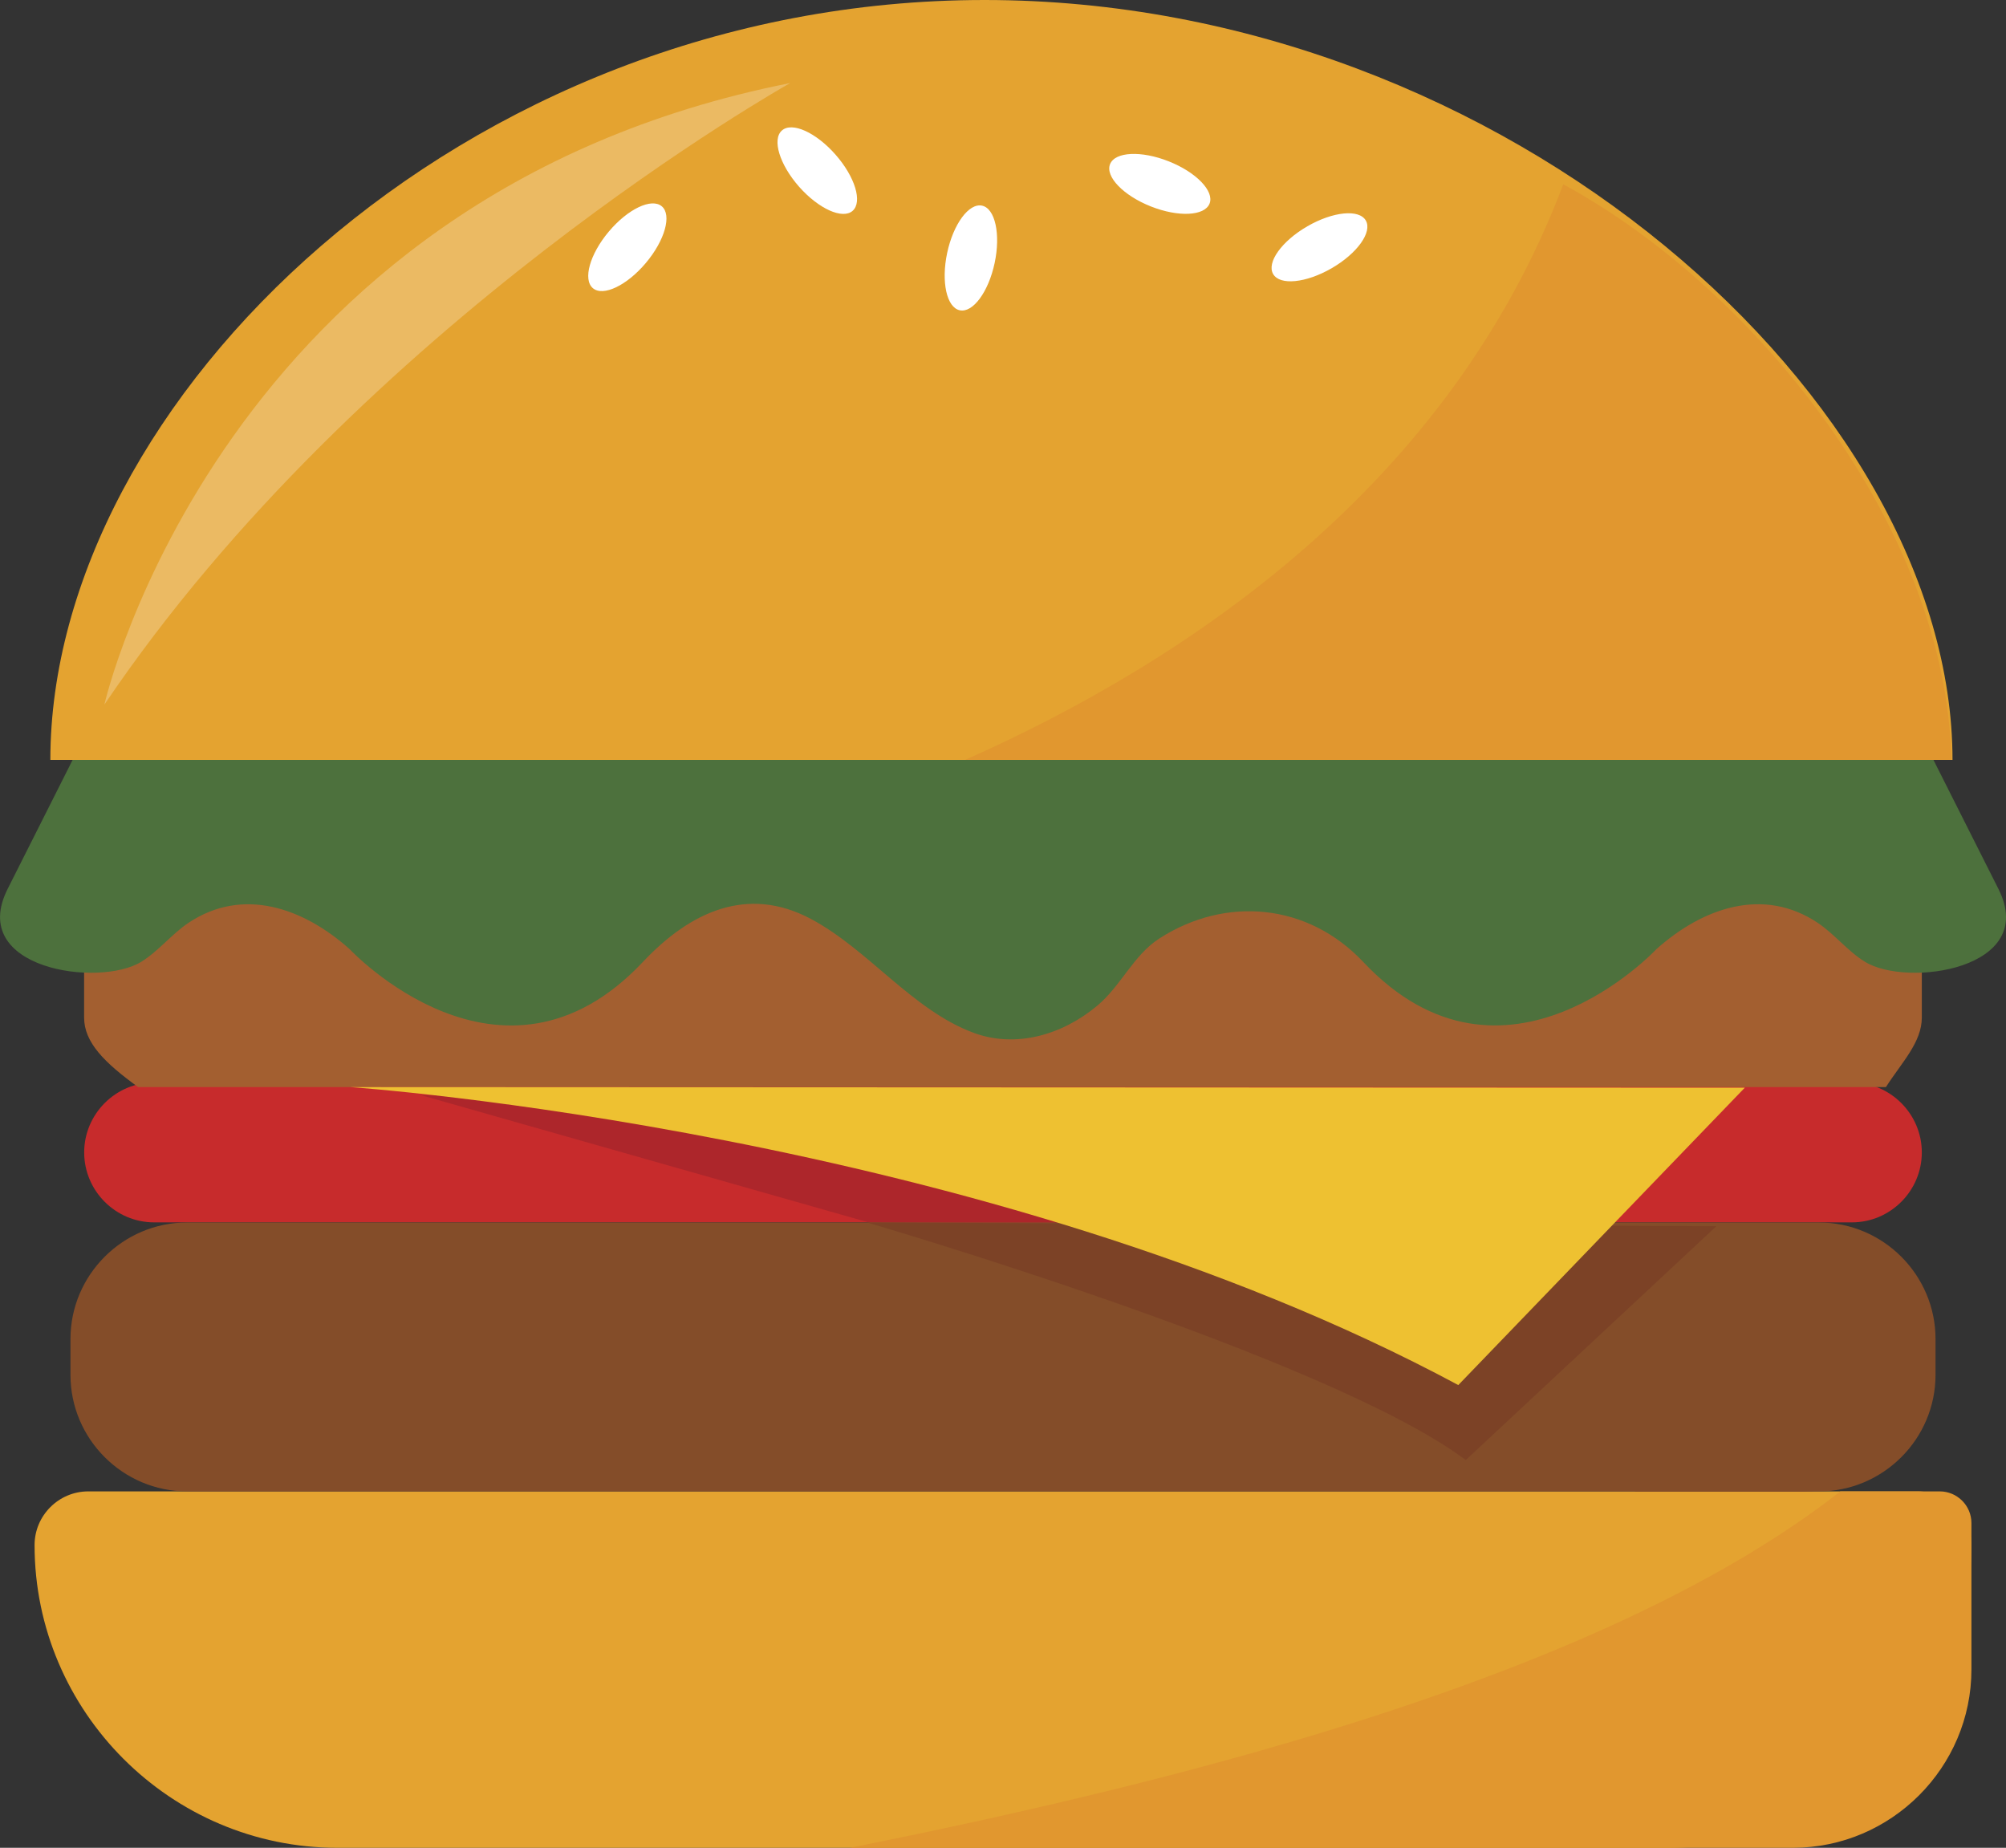 <?xml version="1.0" encoding="utf-8"?>
<!-- Generator: Adobe Illustrator 24.0.1, SVG Export Plug-In . SVG Version: 6.00 Build 0)  -->
<svg version="1.1" xmlns="http://www.w3.org/2000/svg" xmlns:xlink="http://www.w3.org/1999/xlink" x="0px" y="0px"
	 viewBox="0 0 300 276.33" style="enable-background:new 0 0 300 276.33;" xml:space="preserve">
<rect x="0" y="0" width="300" height="276.33" fill="#333333" stroke="none"/>
<style type="text/css">
	.st0{fill:#E4A330;}
	.st1{fill:#E1972F;}
	.st2{fill:#C72B2C;}
	.st3{fill:#7C4226;}
	.st4{fill:#A35F30;}
	.st5{fill:#4D713D;}
	.st6{fill:#FFFFFF;}
	.st7{fill:#AD262B;}
	.st8{fill:#844D29;}
	.st9{fill:#EEC131;}
	.st10{fill:#EBBA63;}
</style>
<g id="BG">
</g>
<g id="Object">
	<g>
		<g>
			<path class="st0" d="M249.56,276.33H50.44c-24.9,0-45.27-20.37-45.27-45.27v0c0-4.42,3.61-8.03,8.03-8.03h273.6
				c4.42,0,8.03,3.61,8.03,8.03v0C294.83,255.96,274.46,276.33,249.56,276.33z"/>
			<path class="st1" d="M294.83,249.65v-21.89c0-2.6-2.13-4.73-4.73-4.73h-14.87c-34.18,26.75-94.74,42.63-148.13,53.3h141.04
				C282.82,276.33,294.83,264.32,294.83,249.65z"/>
		</g>
		<path class="st2" d="M276.95,161.88H23.05c-5.76,0-10.46,4.71-10.46,10.46v0c0,5.76,4.71,10.46,10.46,10.46h253.9
			c5.76,0,10.46-4.71,10.46-10.46v0C287.41,166.59,282.7,161.88,276.95,161.88z"/>
		<path class="st3" d="M244.46,223.03h25.43c9.32,0,16.94-7.62,16.94-16.94v-6.34c0-6-3.17-11.28-7.91-14.3
			C273.65,202.88,256.63,215.76,244.46,223.03z"/>
		<path class="st4" d="M282.04,162.57H20.66c-5.05-3.66-8.08-6.69-8.08-10.39v-27.56c0-3.7,3.03-6.73,6.73-6.73h261.37
			c3.7,0,6.73,3.03,6.73,6.73v27.56C287.41,155.88,284.39,158.9,282.04,162.57z"/>
		<path class="st5" d="M298.87,132.94c-0.04-0.07-11.77-23.37-11.77-23.37H157.83h-15.66H12.91c0,0-11.74,23.3-11.77,23.37
			c-6.03,11.98,13.66,14.79,19.99,10.89c2.58-1.59,4.53-4.13,7.04-5.81c8.14-5.45,17.2-2.26,24.13,3.93c0,0,22.73,24.34,43.84,1.91
			c7.05-7.49,15.63-11.51,25.15-6.43c8.62,4.6,15.15,13.62,24.31,17.02c6.33,2.35,13.3,0.31,18.53-4.08
			c3.52-2.95,5.38-7.52,9.23-10.01c9.97-6.43,22.25-5.28,30.52,3.5c21.11,22.42,43.84-1.92,43.84-1.92
			c6.93-6.19,15.99-9.37,24.13-3.93c2.51,1.68,4.45,4.21,7.04,5.81C285.2,147.74,304.9,144.92,298.87,132.94z"/>
		<path class="st0" d="M7.53,113.64L7.53,113.64C7.53,60.12,69.01,0,147.24,0h0C225.47,0,292,60.12,292,113.64v0H7.53z"/>
		<path class="st1" d="M233.79,27.56c-16.98,44.96-56.03,71.23-89.46,86.08h147.49C291.18,79.21,262.87,43.39,233.79,27.56z"/>
		<g>
			<path class="st6" d="M96.6,39.31c-2.84,3.38-6.39,5.08-7.93,3.79c-1.53-1.29-0.47-5.08,2.37-8.46c2.84-3.38,6.39-5.08,7.93-3.79
				C100.5,32.14,99.44,35.93,96.6,39.31z"/>
			<path class="st6" d="M199.14,40.12c-3.83,2.21-7.74,2.6-8.74,0.86c-1-1.73,1.29-4.93,5.12-7.14c3.83-2.21,7.74-2.6,8.74-0.86
				C205.26,34.71,202.97,37.91,199.14,40.12z"/>
			
				<ellipse transform="matrix(0.208 -0.978 0.978 0.208 77.259 172.597)" class="st6" cx="145.24" cy="38.58" rx="8" ry="3.63"/>
			<path class="st6" d="M124.95,23.12c2.92,3.32,4.07,7.08,2.56,8.41c-1.5,1.32-5.09-0.3-8.01-3.61c-2.92-3.32-4.07-7.08-2.56-8.41
				C118.45,18.18,122.03,19.8,124.95,23.12z"/>
			<path class="st6" d="M174.79,24.13c4.11,1.63,6.84,4.46,6.1,6.32c-0.74,1.86-4.67,2.05-8.78,0.42c-4.11-1.63-6.84-4.46-6.1-6.32
				C166.76,22.68,170.69,22.5,174.79,24.13z"/>
		</g>
		<path class="st7" d="M62.91,163.76l72,20.47h44.6C179.51,184.23,136.18,164.54,62.91,163.76z"/>
		<path class="st8" d="M272.04,223.03H27.96c-9.58,0-17.42-7.84-17.42-17.42v-5.37c0-9.58,7.84-17.42,17.42-17.42h244.08
			c9.58,0,17.42,7.84,17.42,17.42v5.37C289.46,215.19,281.62,223.03,272.04,223.03z"/>
		<path class="st3" d="M129.64,182.81c0,0,68.87,20.05,89.57,35.53l37.47-34.96L129.64,182.81z"/>
		<path class="st9" d="M218.09,207.13l42.85-44.47L52.4,162.57C52.4,162.57,147.33,169.13,218.09,207.13z"/>
		<path class="st10" d="M15.61,105.37c0,0,17.23-76.05,102.56-92.95C118.17,12.43,54.13,48.28,15.61,105.37z"/>
	</g>
</g>
</svg>
